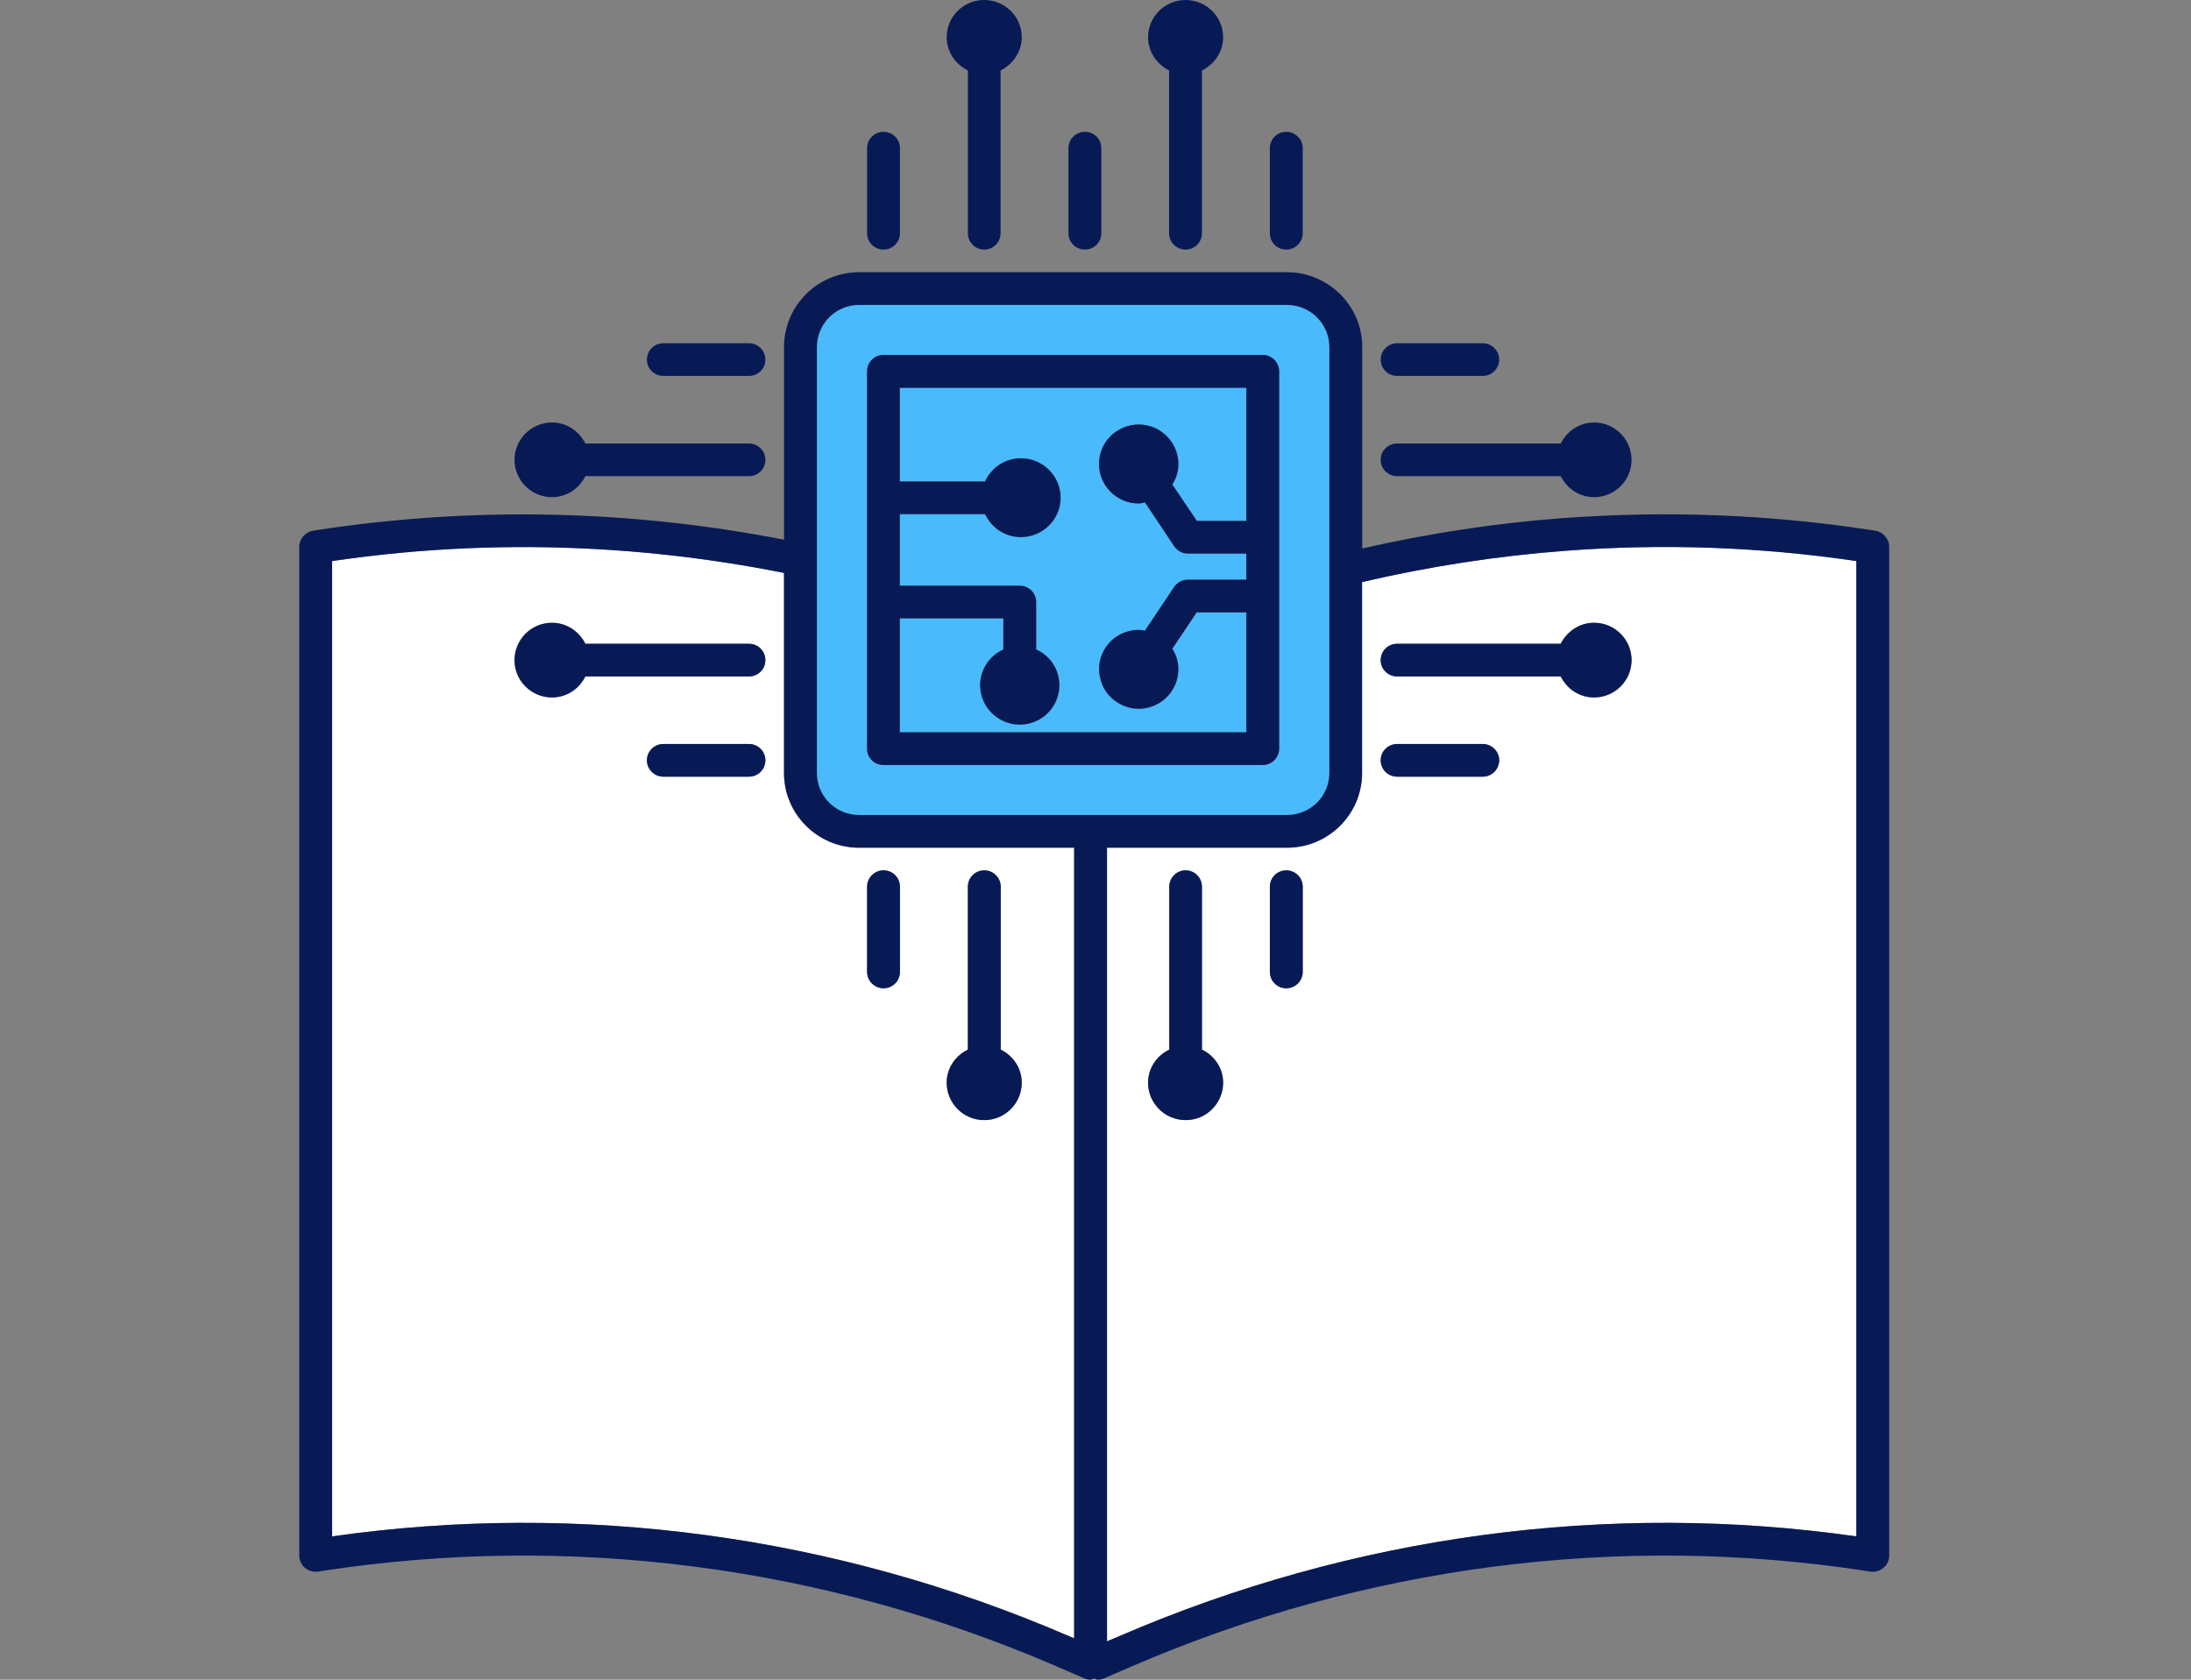 <svg width="120" height="92" viewBox="0 0 120 92" fill="none" xmlns="http://www.w3.org/2000/svg" xmlns:xlink="http://www.w3.org/1999/xlink">
	<rect x="0" y="0" width="120" height="92" fill="#808080" stroke="none"/>
	<desc>
			Created with Pixso.
	</desc>
	<defs/>
	<path id="Vector" d="M68.26 33.54L65.55 33.54L64.21 35.53C64.34 35.75 64.45 35.98 64.5 36.24C64.61 36.81 64.49 37.38 64.17 37.86C63.85 38.34 63.36 38.67 62.79 38.78C62.64 38.81 62.5 38.82 62.36 38.82C61.94 38.82 61.52 38.69 61.16 38.45C60.68 38.13 60.35 37.64 60.24 37.07C60.13 36.51 60.24 35.93 60.57 35.45C60.89 34.97 61.38 34.64 61.95 34.54C62.21 34.48 62.47 34.5 62.71 34.54L64.32 32.14C64.48 31.9 64.76 31.75 65.06 31.75L68.26 31.75L68.26 30.32L65.06 30.32C64.76 30.32 64.48 30.17 64.32 29.92L62.71 27.52C62.6 27.54 62.49 27.57 62.37 27.57C62.23 27.57 62.09 27.56 61.95 27.54C61.38 27.42 60.89 27.1 60.56 26.62C60.24 26.14 60.12 25.57 60.24 25C60.35 24.43 60.67 23.94 61.16 23.62C61.64 23.3 62.22 23.18 62.79 23.29C63.35 23.4 63.85 23.73 64.17 24.21C64.5 24.69 64.61 25.26 64.5 25.83C64.45 26.08 64.34 26.32 64.21 26.54L65.55 28.53L68.26 28.53L68.26 21.23L49.29 21.23L49.29 26.36L53.95 26.36C54.3 25.62 55.04 25.1 55.92 25.1C57.12 25.1 58.09 26.06 58.09 27.26C58.09 28.45 57.12 29.42 55.92 29.42C55.04 29.42 54.3 28.89 53.95 28.15L49.29 28.15L49.29 32.08L55.86 32.08C56.35 32.08 56.76 32.48 56.76 32.97L56.76 35.57C57.5 35.91 58.03 36.65 58.03 37.52C58.03 38.71 57.06 39.68 55.86 39.68C54.66 39.68 53.69 38.71 53.69 37.52C53.69 36.65 54.21 35.91 54.96 35.57L54.96 33.87L49.29 33.87L49.29 40.11L68.26 40.11L68.26 33.54L68.26 33.54Z" fill="#49BAFC" fill-opacity="1" fill-rule="nonzero"/>
	<path id="Vector" d="M85.71 30.17C81.99 30.45 78.26 31.03 74.6 31.88L74.6 42.34C74.6 44.59 72.76 46.43 70.49 46.43L60.63 46.43L60.63 89.9L61.36 89.59C74.13 84.09 88.05 82.21 101.67 84.15L101.67 30.73C96.39 29.95 91.02 29.76 85.71 30.17ZM64.94 61.35C63.8 61.35 62.88 60.43 62.88 59.3C62.88 58.5 63.36 57.82 64.04 57.49L64.04 48.57C64.04 48.07 64.44 47.67 64.94 47.67C65.43 47.67 65.83 48.07 65.83 48.57L65.83 57.49C66.51 57.82 66.99 58.5 66.99 59.3C66.99 60.43 66.07 61.35 64.94 61.35ZM71.35 53.23C71.35 53.73 70.95 54.13 70.45 54.13C69.95 54.13 69.55 53.73 69.55 53.23L69.55 48.57C69.55 48.07 69.95 47.67 70.45 47.67C70.95 47.67 71.35 48.07 71.35 48.57L71.35 53.23ZM81.21 42.54L76.52 42.54C76.02 42.54 75.62 42.14 75.62 41.64C75.62 41.15 76.02 40.75 76.52 40.75L81.21 40.75C81.7 40.75 82.11 41.15 82.11 41.64C82.11 42.14 81.7 42.54 81.21 42.54ZM87.31 38.2C86.5 38.2 85.82 37.73 85.48 37.05L76.52 37.05C76.02 37.05 75.62 36.65 75.62 36.16C75.62 35.66 76.02 35.26 76.52 35.26L85.48 35.26C85.82 34.59 86.5 34.11 87.3 34.11C88.44 34.11 89.36 35.03 89.36 36.16C89.36 37.29 88.44 38.2 87.31 38.2Z" fill="#FFFFFF" fill-opacity="1" fill-rule="nonzero"/>
	<path id="Vector" d="M42.94 42.34L42.94 31.38C34.75 29.75 26.43 29.52 18.19 30.73L18.19 84.15C31.81 82.21 45.73 84.09 58.49 89.59L58.83 89.73L58.83 46.43L47.05 46.43C44.78 46.43 42.94 44.59 42.94 42.34ZM41.02 42.54L36.33 42.54C35.84 42.54 35.43 42.14 35.43 41.64C35.43 41.15 35.84 40.75 36.33 40.75L41.02 40.75C41.52 40.75 41.92 41.15 41.92 41.64C41.92 42.14 41.52 42.54 41.02 42.54ZM41.02 37.05L32.06 37.05C31.72 37.73 31.04 38.2 30.23 38.2C29.1 38.2 28.18 37.29 28.18 36.16C28.18 35.03 29.1 34.11 30.23 34.11C31.04 34.11 31.72 34.59 32.06 35.26L41.02 35.26C41.52 35.26 41.92 35.66 41.92 36.16C41.92 36.65 41.52 37.05 41.02 37.05ZM53.01 57.49L53.01 48.57C53.01 48.07 53.41 47.67 53.91 47.67C54.4 47.67 54.81 48.07 54.81 48.57L54.81 57.49C55.48 57.82 55.96 58.5 55.96 59.3C55.96 60.43 55.04 61.35 53.9 61.35C52.77 61.35 51.85 60.43 51.85 59.3C51.85 58.5 52.33 57.82 53.01 57.49ZM47.49 48.57C47.49 48.07 47.9 47.67 48.39 47.67C48.89 47.67 49.29 48.07 49.29 48.57L49.29 53.23C49.29 53.73 48.89 54.13 48.39 54.13C47.9 54.13 47.49 53.73 47.49 53.23L47.49 48.57Z" fill="#FFFFFF" fill-opacity="1" fill-rule="nonzero"/>
	<path id="Vector" d="M47.05 44.64L70.49 44.64C71.77 44.64 72.81 43.61 72.81 42.34L72.81 19.01C72.81 17.74 71.77 16.7 70.49 16.7L47.05 16.7C45.77 16.7 44.74 17.74 44.74 19.01L44.74 42.34C44.74 43.61 45.77 44.64 47.05 44.64ZM47.48 20.34C47.48 19.84 47.89 19.44 48.38 19.44L69.16 19.44C69.65 19.44 70.05 19.84 70.05 20.34L70.05 41.01C70.05 41.5 69.65 41.9 69.16 41.9L48.38 41.9C47.89 41.9 47.48 41.5 47.48 41.01L47.48 20.34Z" fill="#49BAFC" fill-opacity="1" fill-rule="nonzero"/>
	<path id="Vector" d="M76.52 20.59L81.21 20.59C81.7 20.59 82.11 20.19 82.11 19.7C82.11 19.2 81.7 18.8 81.21 18.8L76.52 18.8C76.02 18.8 75.62 19.2 75.62 19.7C75.62 20.19 76.02 20.59 76.52 20.59Z" fill="#081A56" fill-opacity="1" fill-rule="nonzero"/>
	<path id="Vector" d="M76.52 26.08L85.48 26.08C85.82 26.76 86.5 27.23 87.31 27.23C88.44 27.23 89.36 26.31 89.36 25.19C89.36 24.06 88.44 23.14 87.31 23.14C86.5 23.14 85.82 23.62 85.48 24.29L76.52 24.29C76.02 24.29 75.62 24.69 75.62 25.18C75.62 25.68 76.02 26.08 76.52 26.08Z" fill="#081A56" fill-opacity="1" fill-rule="nonzero"/>
	<path id="Vector" d="M87.31 34.11C86.5 34.11 85.82 34.59 85.48 35.26L76.52 35.26C76.02 35.26 75.62 35.66 75.62 36.16C75.62 36.65 76.02 37.05 76.52 37.05L85.48 37.05C85.82 37.73 86.5 38.2 87.31 38.2C88.44 38.2 89.36 37.28 89.36 36.15C89.36 35.03 88.44 34.11 87.31 34.11Z" fill="#081A56" fill-opacity="1" fill-rule="nonzero"/>
	<path id="Vector" d="M81.21 40.75L76.52 40.75C76.02 40.75 75.62 41.15 75.62 41.64C75.62 42.14 76.02 42.54 76.52 42.54L81.21 42.54C81.7 42.54 82.11 42.14 82.11 41.64C82.11 41.15 81.7 40.75 81.21 40.75Z" fill="#081A56" fill-opacity="1" fill-rule="nonzero"/>
	<path id="Vector" d="M41.02 40.75L36.33 40.75C35.84 40.75 35.43 41.15 35.43 41.64C35.43 42.14 35.84 42.54 36.33 42.54L41.02 42.54C41.52 42.54 41.92 42.14 41.92 41.64C41.92 41.15 41.52 40.75 41.02 40.75Z" fill="#081A56" fill-opacity="1" fill-rule="nonzero"/>
	<path id="Vector" d="M41.02 35.26L32.06 35.26C31.72 34.59 31.04 34.11 30.23 34.11C29.1 34.11 28.18 35.03 28.18 36.16C28.18 37.28 29.1 38.2 30.23 38.2C31.04 38.2 31.72 37.73 32.06 37.05L41.02 37.05C41.52 37.05 41.92 36.65 41.92 36.16C41.92 35.66 41.52 35.26 41.02 35.26Z" fill="#081A56" fill-opacity="1" fill-rule="nonzero"/>
	<path id="Vector" d="M30.23 27.23C31.04 27.23 31.72 26.76 32.06 26.08L41.02 26.08C41.52 26.08 41.92 25.68 41.92 25.19C41.92 24.69 41.52 24.29 41.02 24.29L32.06 24.29C31.72 23.62 31.04 23.14 30.23 23.14C29.1 23.14 28.18 24.06 28.18 25.19C28.18 26.31 29.1 27.23 30.23 27.23Z" fill="#081A56" fill-opacity="1" fill-rule="nonzero"/>
	<path id="Vector" d="M36.33 20.59L41.02 20.59C41.52 20.59 41.92 20.19 41.92 19.7C41.92 19.2 41.52 18.8 41.02 18.8L36.33 18.8C35.84 18.8 35.43 19.2 35.43 19.7C35.43 20.19 35.84 20.59 36.33 20.59Z" fill="#081A56" fill-opacity="1" fill-rule="nonzero"/>
	<path id="Vector" d="M70.45 47.67C69.95 47.67 69.55 48.07 69.55 48.57L69.55 53.23C69.55 53.73 69.95 54.13 70.45 54.13C70.94 54.13 71.35 53.73 71.35 53.23L71.35 48.57C71.35 48.07 70.94 47.67 70.45 47.67Z" fill="#081A56" fill-opacity="1" fill-rule="nonzero"/>
	<path id="Vector" d="M65.83 57.49L65.83 48.57C65.83 48.07 65.43 47.67 64.94 47.67C64.44 47.67 64.04 48.07 64.04 48.57L64.04 57.49C63.36 57.82 62.88 58.5 62.88 59.3C62.88 60.43 63.8 61.35 64.94 61.35C66.07 61.35 66.99 60.43 66.99 59.3C66.99 58.5 66.51 57.82 65.83 57.49Z" fill="#081A56" fill-opacity="1" fill-rule="nonzero"/>
	<path id="Vector" d="M54.81 57.49L54.81 48.57C54.81 48.07 54.4 47.67 53.91 47.67C53.41 47.67 53.01 48.07 53.01 48.57L53.01 57.49C52.33 57.82 51.85 58.5 51.85 59.3C51.85 60.43 52.77 61.35 53.91 61.35C55.04 61.35 55.96 60.43 55.96 59.3C55.96 58.5 55.48 57.82 54.81 57.49Z" fill="#081A56" fill-opacity="1" fill-rule="nonzero"/>
	<path id="Vector" d="M48.39 47.67C47.9 47.67 47.49 48.07 47.49 48.57L47.49 53.23C47.49 53.73 47.9 54.13 48.39 54.13C48.89 54.13 49.29 53.73 49.29 53.23L49.29 48.57C49.29 48.07 48.89 47.67 48.39 47.67Z" fill="#081A56" fill-opacity="1" fill-rule="nonzero"/>
	<path id="Vector" d="M48.39 13.67C48.89 13.67 49.29 13.27 49.29 12.78L49.29 8.11C49.29 7.62 48.89 7.22 48.39 7.22C47.9 7.22 47.49 7.62 47.49 8.11L47.49 12.78C47.49 13.27 47.9 13.67 48.39 13.67Z" fill="#081A56" fill-opacity="1" fill-rule="nonzero"/>
	<path id="Vector" d="M53.01 3.86L53.01 12.78C53.01 13.27 53.41 13.67 53.91 13.67C54.4 13.67 54.8 13.27 54.8 12.78L54.8 3.86C55.48 3.52 55.96 2.84 55.96 2.04C55.96 0.91 55.04 0 53.9 0C52.77 0 51.85 0.91 51.85 2.04C51.85 2.84 52.33 3.52 53.01 3.86Z" fill="#081A56" fill-opacity="1" fill-rule="nonzero"/>
	<path id="Vector" d="M59.42 13.67C59.92 13.67 60.32 13.27 60.32 12.78L60.32 8.11C60.32 7.62 59.92 7.22 59.42 7.22C58.92 7.22 58.52 7.62 58.52 8.11L58.52 12.78C58.52 13.27 58.92 13.67 59.42 13.67Z" fill="#081A56" fill-opacity="1" fill-rule="nonzero"/>
	<path id="Vector" d="M64.03 3.86L64.03 12.78C64.03 13.27 64.44 13.67 64.93 13.67C65.43 13.67 65.83 13.27 65.83 12.78L65.83 3.86C66.51 3.52 66.99 2.84 66.99 2.04C66.99 0.91 66.07 0 64.93 0C63.8 0 62.88 0.91 62.88 2.04C62.88 2.84 63.36 3.52 64.03 3.86Z" fill="#081A56" fill-opacity="1" fill-rule="nonzero"/>
	<path id="Vector" d="M70.45 13.67C70.94 13.67 71.35 13.27 71.35 12.78L71.35 8.11C71.35 7.62 70.94 7.22 70.45 7.22C69.95 7.22 69.55 7.62 69.55 8.11L69.55 12.78C69.55 13.27 69.95 13.67 70.45 13.67Z" fill="#081A56" fill-opacity="1" fill-rule="nonzero"/>
	<path id="Vector" d="M48.38 41.9L69.16 41.9C69.65 41.9 70.06 41.5 70.06 41.01L70.06 20.34C70.06 19.84 69.65 19.44 69.16 19.44L48.38 19.44C47.89 19.44 47.49 19.84 47.49 20.34L47.49 41.01C47.48 41.5 47.89 41.9 48.38 41.9ZM68.26 21.23L68.26 28.53L65.55 28.53L64.21 26.54C64.34 26.32 64.45 26.09 64.5 25.83C64.61 25.26 64.49 24.69 64.17 24.21C63.84 23.73 63.35 23.4 62.78 23.29C62.21 23.18 61.64 23.3 61.15 23.62C60.67 23.94 60.34 24.43 60.23 25C60.12 25.56 60.24 26.14 60.56 26.62C60.89 27.1 61.38 27.43 61.95 27.54C62.09 27.56 62.23 27.58 62.37 27.58C62.48 27.58 62.59 27.54 62.71 27.52L64.31 29.92C64.48 30.17 64.76 30.32 65.06 30.32L68.26 30.32L68.26 31.75L65.06 31.75C64.76 31.75 64.48 31.9 64.31 32.14L62.71 34.54C62.46 34.49 62.21 34.48 61.95 34.54C61.38 34.65 60.89 34.97 60.56 35.45C60.24 35.93 60.12 36.5 60.24 37.07C60.35 37.64 60.67 38.13 61.16 38.45C61.52 38.69 61.94 38.82 62.36 38.82C62.5 38.82 62.64 38.81 62.78 38.78C63.35 38.67 63.84 38.34 64.17 37.86C64.49 37.38 64.61 36.81 64.5 36.24C64.45 35.99 64.34 35.75 64.21 35.53L65.54 33.54L68.26 33.54L68.26 40.11L49.28 40.11L49.28 33.87L54.95 33.87L54.95 35.57C54.21 35.91 53.68 36.66 53.68 37.53C53.68 38.72 54.66 39.69 55.85 39.69C57.05 39.69 58.02 38.72 58.02 37.53C58.02 36.65 57.5 35.91 56.75 35.57L56.75 32.98C56.75 32.48 56.35 32.08 55.85 32.08L49.28 32.08L49.28 28.16L53.95 28.16C54.3 28.9 55.04 29.42 55.91 29.42C57.11 29.42 58.09 28.45 58.09 27.26C58.09 26.07 57.11 25.1 55.91 25.1C55.04 25.1 54.29 25.62 53.95 26.37L49.28 26.37L49.28 21.24L68.26 21.24L68.26 21.23Z" fill="#081A56" fill-opacity="1" fill-rule="nonzero"/>
	<path id="Vector" d="M102.71 29.07L102.4 29.02C96.84 28.17 91.18 27.96 85.58 28.38C81.9 28.65 78.22 29.22 74.61 30.04L74.61 19.01C74.61 16.75 72.76 14.91 70.49 14.91L47.05 14.91C44.78 14.91 42.94 16.75 42.94 19.01L42.94 29.56C34.51 27.92 25.94 27.73 17.45 29.02L17.15 29.07C16.71 29.14 16.39 29.52 16.39 29.96L16.39 85.19C16.39 85.46 16.5 85.71 16.7 85.87C16.9 86.04 17.17 86.12 17.43 86.08L17.73 86.03C31.24 83.97 45.1 85.77 57.78 91.23L59.37 91.92C59.49 91.97 59.61 92 59.73 92C59.8 92 59.86 91.95 59.93 91.94C60 91.95 60.06 92 60.13 92C60.25 92 60.37 91.97 60.48 91.92L62.08 91.23C74.76 85.77 88.6 83.97 102.13 86.03L102.43 86.08C102.7 86.12 102.96 86.04 103.16 85.87C103.36 85.71 103.47 85.46 103.47 85.19L103.47 29.96C103.47 29.51 103.14 29.14 102.71 29.07ZM44.74 19.01C44.74 17.74 45.77 16.7 47.05 16.7L70.49 16.7C71.77 16.7 72.81 17.74 72.81 19.01L72.81 42.34C72.81 43.61 71.77 44.64 70.49 44.64L47.05 44.64C45.77 44.64 44.74 43.61 44.74 42.34L44.74 19.01ZM58.49 89.59C45.73 84.09 31.81 82.21 18.19 84.15L18.19 30.73C26.43 29.52 34.75 29.75 42.94 31.38L42.94 42.34C42.94 44.59 44.78 46.43 47.05 46.43L58.83 46.43L58.83 89.73L58.49 89.59ZM101.67 84.15C88.04 82.21 74.13 84.09 61.36 89.59L60.63 89.9L60.63 46.43L70.49 46.43C72.76 46.43 74.6 44.59 74.6 42.34L74.6 31.88C78.26 31.03 81.99 30.45 85.71 30.17C91.03 29.76 96.39 29.95 101.67 30.73L101.67 84.15L101.67 84.15Z" fill="#081A56" fill-opacity="1" fill-rule="nonzero"/>
</svg>
